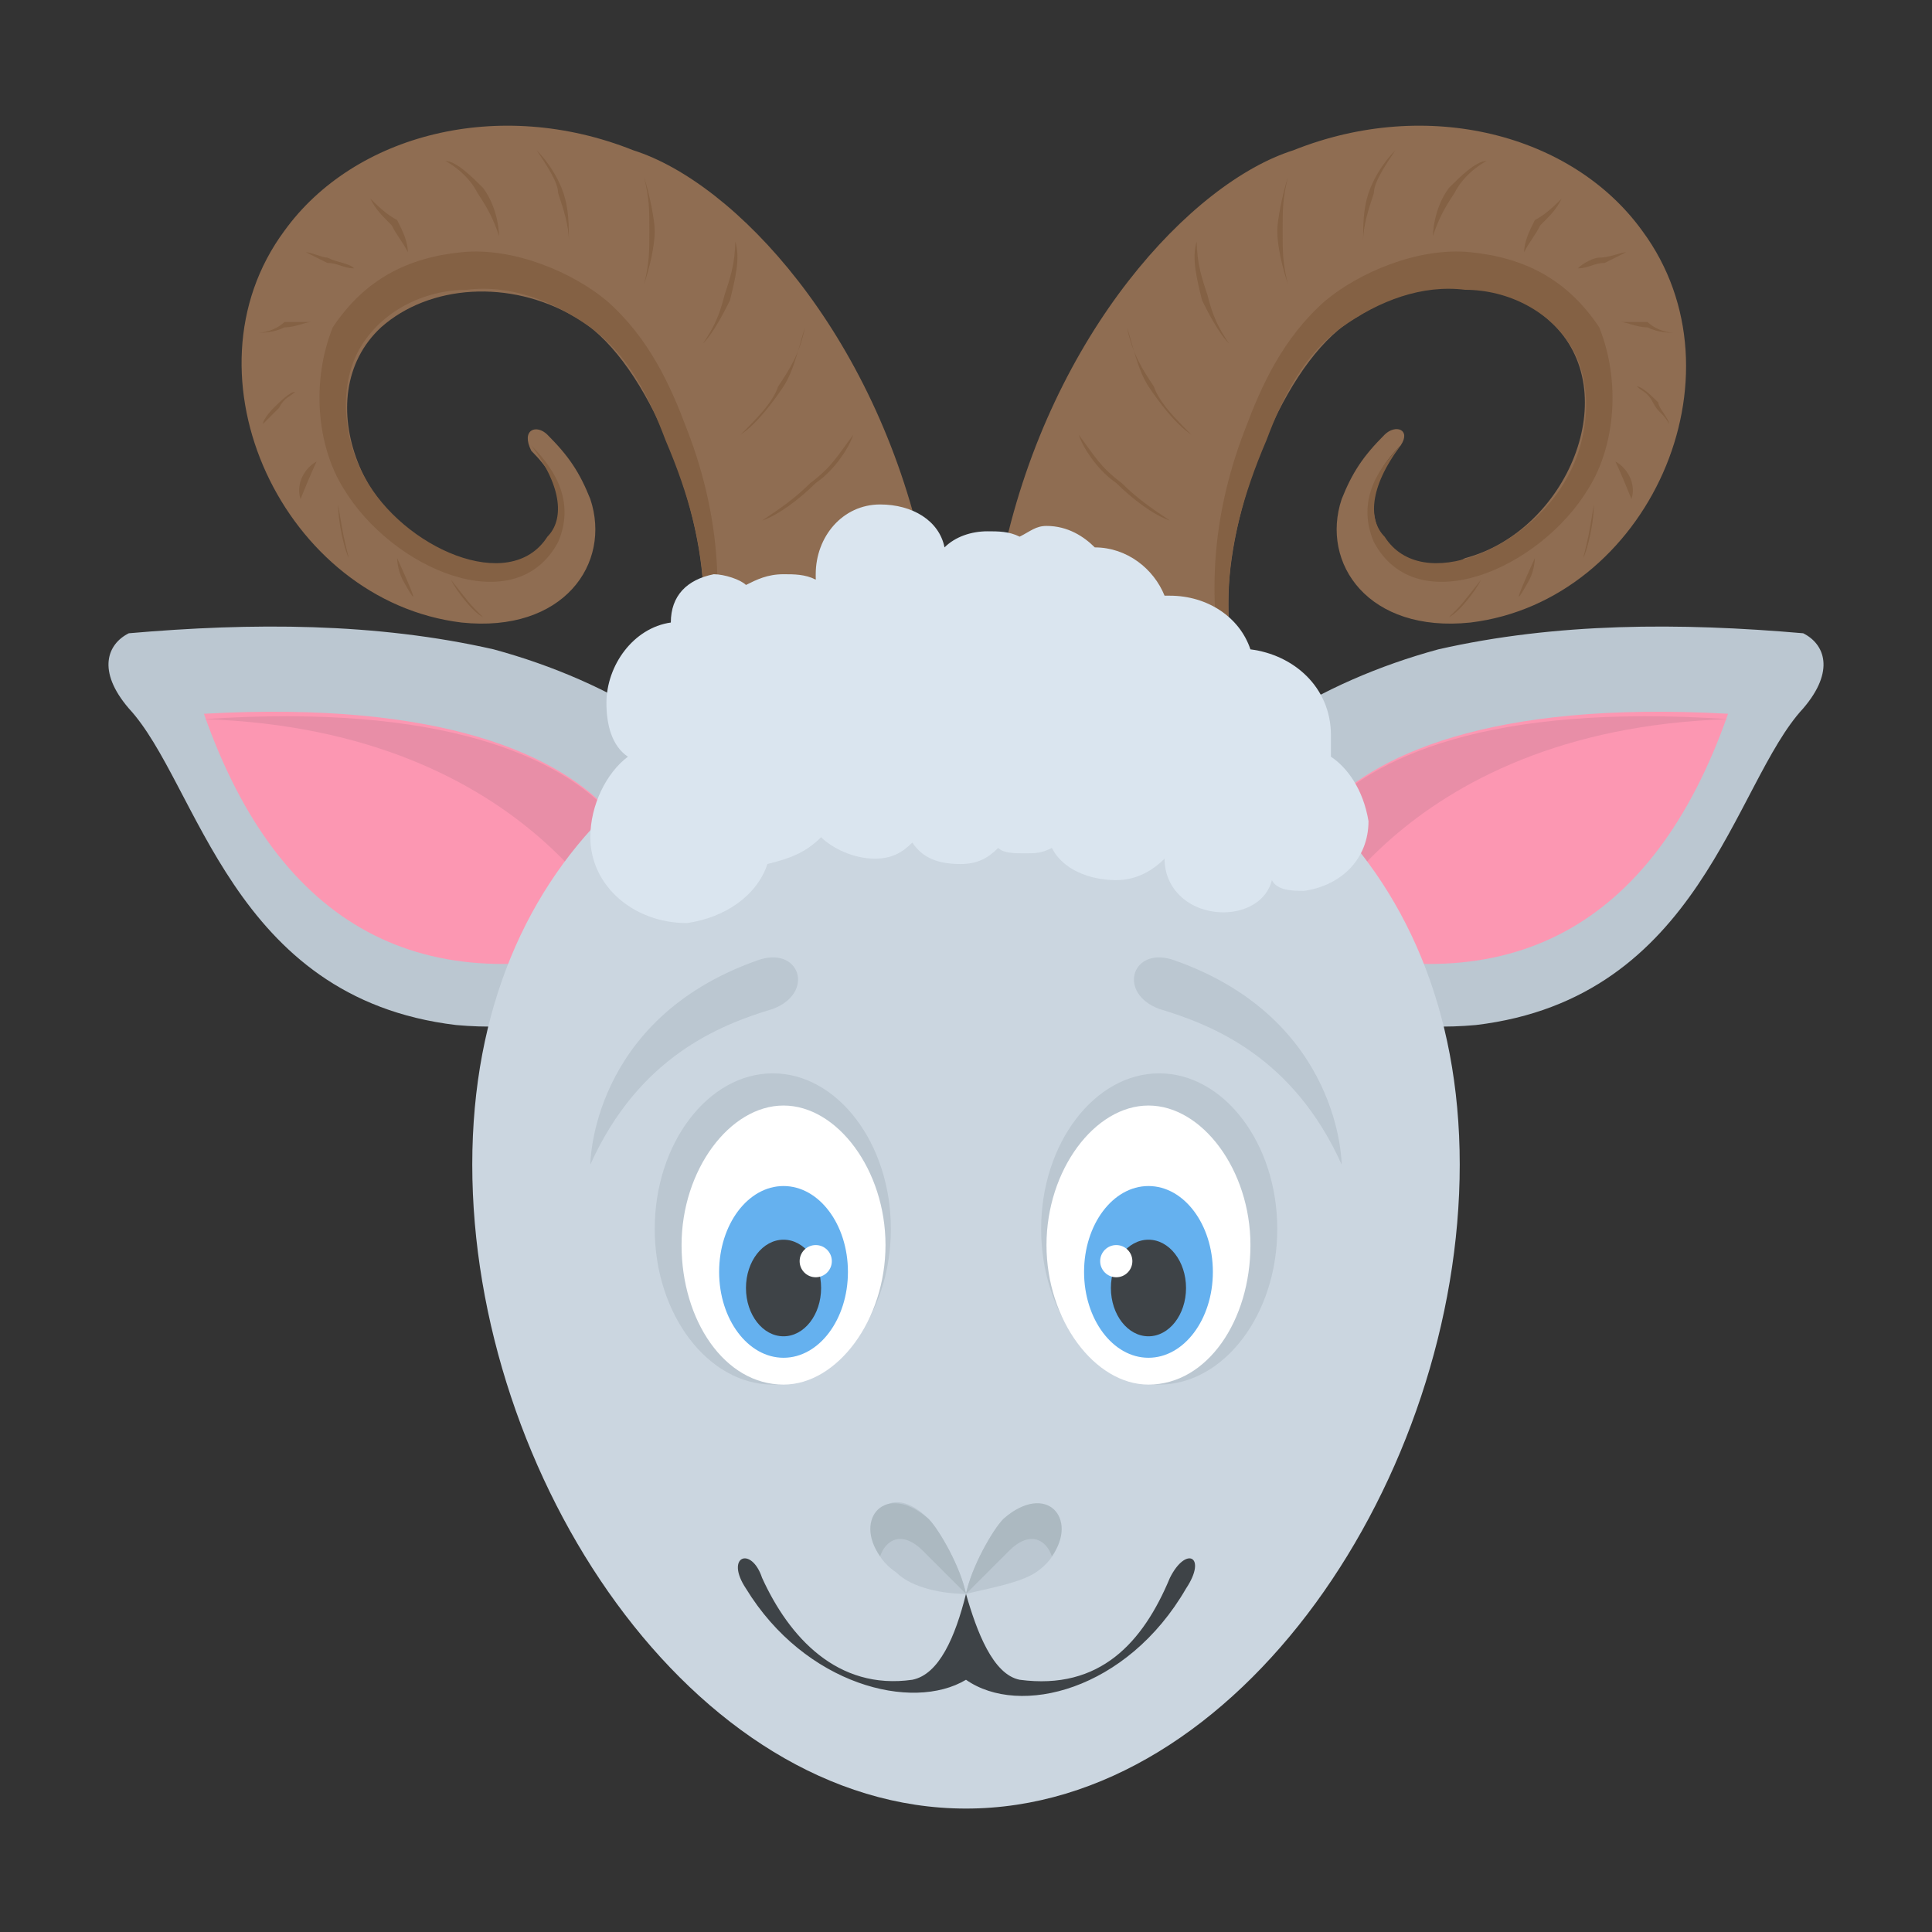 <?xml version="1.0" encoding="utf-8"?>
<!-- Generator: Adobe Illustrator 18.0.0, SVG Export Plug-In . SVG Version: 6.00 Build 0)  -->
<!DOCTYPE svg PUBLIC "-//W3C//DTD SVG 1.1//EN" "http://www.w3.org/Graphics/SVG/1.1/DTD/svg11.dtd">
<svg version="1.1" id="Layer_1" xmlns="http://www.w3.org/2000/svg" xmlns:xlink="http://www.w3.org/1999/xlink" x="0px" y="0px"
	 viewBox="0 0 36 36" enable-background="new 0 0 36 36" xml:space="preserve">
<rect x="0" y="0" width="36" height="36" fill="#333333" stroke="none"/>
<g>
	<g>
		<g>
			<g>
				<g>
					<g>
						<path fill="#8F6D52" d="M18.8,15.2h4.7c0-0.3-0.7-2.5-0.6-4.3c0.1-1.7,1.1-4.3,2.4-5c1.2-0.8,2.8-0.7,3.6,0.1
							c1.4,1.3,0.3,3.9-1.6,4.4c-0.7,0.4-1.8-0.1-1.7-1.1c0-0.4,0.2-0.7,0.5-1C26.3,8,26,7.9,25.8,8.1c-0.4,0.4-0.6,0.7-0.8,1.2
							c-0.4,1.2,0.5,2.5,2.4,2.3c3.3-0.4,5.2-4.6,3.2-7.3c-1.3-1.8-4-2.5-6.5-1.5c-1.9,0.6-4.5,3.4-5.4,7.5
							C18.5,11.9,18.4,13.6,18.8,15.2z"/>
					</g>
				</g>
			</g>
			<g>
				<g>
					<g>
						<path fill="#846144" d="M29.6,9.1c-0.9,1.5-3.2,2.5-4,1c-0.3-0.7,0-1.3,0.5-1.8c-0.6,0.8-0.6,1.4-0.3,1.7
							c0.7,1.1,2.7,0.2,3.4-1.1c0.4-0.7,0.5-1.7,0.1-2.4c-0.4-0.7-1.2-1.1-2-1.1c-0.8-0.1-1.6,0.2-2.3,0.7c-0.7,0.5-1.1,1.3-1.4,2.1
							c-0.9,2.1-0.8,3.4-0.5,4.8c0.1,0.7,0.5,2.2,0.5,2.2c0-0.1-0.5-1.4-0.7-2.2c-0.4-1.5-0.4-3.2,0.3-5c0.3-0.8,0.7-1.7,1.5-2.4
							c0.6-0.5,1.7-1,2.7-0.9c1,0.1,1.8,0.5,2.4,1.4C30.2,7.1,30.1,8.3,29.6,9.1z"/>
					</g>
				</g>
			</g>
			<g>
				<g>
					<g>
						<g>
							<path fill="#846144" d="M19.3,9.7c0.2,0.3,0.7,0.6,1.2,0.9c0.5,0.3,0.8,0.4,1.4,0.6c-0.4-0.1-0.9-0.2-1.4-0.5
								C20.1,10.5,19.6,10.1,19.3,9.7z"/>
						</g>
					</g>
				</g>
				<g>
					<g>
						<g>
							<path fill="#846144" d="M20.1,8.1c0.3,0.4,0.4,0.6,0.8,0.9c0.3,0.3,0.6,0.5,0.9,0.7c-0.3-0.1-0.7-0.4-1-0.7
								C20.5,8.8,20.2,8.4,20.1,8.1z"/>
						</g>
					</g>
					<g>
						<g>
							<path fill="#846144" d="M21,6.1c0.1,0.5,0.3,0.8,0.5,1.1c0.1,0.3,0.4,0.6,0.7,0.9c-0.3-0.2-0.6-0.6-0.8-0.9
								C21.2,6.9,21.1,6.4,21,6.1z"/>
						</g>
					</g>
					<g>
						<g>
							<path fill="#846144" d="M22.3,4.5c0,0.4,0.1,0.7,0.2,1c0.1,0.4,0.2,0.6,0.4,0.9c-0.2-0.2-0.4-0.6-0.5-0.8
								C22.3,5.2,22.2,4.8,22.3,4.5z"/>
						</g>
					</g>
					<g>
						<g>
							<path fill="#846144" d="M24,3.3c-0.1,0.4-0.1,0.6-0.1,1c0,0.4,0,0.6,0.1,1c-0.1-0.3-0.2-0.7-0.2-1C23.8,4.1,23.9,3.6,24,3.3z
								"/>
						</g>
					</g>
					<g>
						<g>
							<path fill="#846144" d="M26,2.8c-0.2,0.3-0.4,0.6-0.4,0.8c-0.1,0.3-0.2,0.6-0.2,0.9c0-0.3,0-0.6,0.1-0.9
								C25.6,3.3,25.8,3,26,2.8z"/>
						</g>
					</g>
					<g>
						<g>
							<path fill="#846144" d="M27.7,3c0,0-0.4,0.2-0.6,0.6c-0.2,0.3-0.3,0.5-0.4,0.8c0,0,0-0.5,0.3-0.9C27.2,3.3,27.5,3,27.7,3z"/>
						</g>
					</g>
					<g>
						<g>
							<path fill="#846144" d="M29.1,3.7C29,3.9,28.9,4,28.7,4.2c-0.1,0.2-0.2,0.3-0.3,0.5c0-0.2,0.1-0.4,0.2-0.6
								C28.8,4,29,3.8,29.1,3.7z"/>
						</g>
					</g>
					<g>
						<g>
							<path fill="#846144" d="M30.3,4.7c-0.2,0.1-0.2,0.1-0.4,0.2C29.7,4.9,29.6,5,29.4,5c0.1-0.1,0.3-0.2,0.4-0.2
								C30,4.8,30.2,4.7,30.3,4.7z"/>
						</g>
					</g>
					<g>
						<g>
							<path fill="#846144" d="M31.2,6.2c-0.1,0-0.3,0-0.5-0.1c-0.2,0-0.4-0.1-0.5-0.1c0.1,0,0.4,0,0.5,0C30.8,6.1,31,6.2,31.2,6.2z
								"/>
						</g>
					</g>
					<g>
						<g>
							<g>
								<path fill="#846144" d="M31.1,7.9c-0.1-0.2-0.2-0.2-0.3-0.4c-0.1-0.2-0.2-0.2-0.3-0.3c0.1,0,0.3,0.2,0.4,0.3
									C30.9,7.6,31.1,7.8,31.1,7.9z"/>
							</g>
						</g>
					</g>
					<g>
						<g>
							<path fill="#846144" d="M30.4,9.3c-0.2-0.5-0.3-0.7-0.3-0.7C30.3,8.7,30.5,9,30.4,9.3z"/>
						</g>
					</g>
					<g>
						<g>
							<path fill="#846144" d="M29.5,10.4c0.1-0.4,0.1-0.4,0.2-1C29.7,9.7,29.6,10.2,29.5,10.4z"/>
						</g>
					</g>
					<g>
						<g>
							<path fill="#846144" d="M28.6,10.4c0,0,0,0.2-0.1,0.4C28,11.7,28.6,10.4,28.6,10.4z"/>
						</g>
					</g>
					<g>
						<g>
							<path fill="#846144" d="M27,11.5c0.3-0.3,0.2-0.2,0.6-0.7C27.5,11,27.2,11.4,27,11.5z"/>
						</g>
					</g>
				</g>
			</g>
		</g>
		<g>
			<g>
				<g>
					<g>
						<path fill="#8F6D52" d="M17.2,15.2h-4.7c0-0.3,0.7-2.5,0.6-4.3c-0.1-1.7-1.1-4.3-2.4-5C9.5,5.2,8,5.3,7.1,6.1
							c-1.4,1.3-0.3,3.9,1.6,4.4c0.7,0.4,1.8-0.1,1.7-1.1c0-0.4-0.2-0.7-0.5-1C9.7,8,10,7.9,10.2,8.1c0.4,0.4,0.6,0.7,0.8,1.2
							c0.4,1.2-0.5,2.5-2.4,2.3C5.3,11.2,3.3,7,5.3,4.3c1.3-1.8,4-2.5,6.5-1.5c1.9,0.6,4.5,3.4,5.4,7.5
							C17.5,11.9,17.6,13.6,17.2,15.2z"/>
					</g>
				</g>
			</g>
			<g>
				<g>
					<g>
						<path fill="#846144" d="M6.4,9.1c0.9,1.5,3.2,2.5,4,1c0.3-0.7,0-1.3-0.5-1.8c0.6,0.8,0.6,1.4,0.3,1.7
							c-0.7,1.1-2.7,0.2-3.4-1.1C6.4,8.2,6.3,7.2,6.7,6.5c0.4-0.7,1.2-1.1,2-1.1c0.8-0.1,1.6,0.2,2.3,0.7c0.7,0.5,1.1,1.3,1.4,2.1
							c0.9,2.1,0.8,3.4,0.5,4.8c-0.1,0.7-0.5,2.2-0.5,2.2c0-0.1,0.5-1.4,0.7-2.2c0.4-1.5,0.4-3.2-0.3-5c-0.3-0.8-0.7-1.7-1.5-2.4
							c-0.6-0.5-1.7-1-2.7-0.9c-1,0.1-1.8,0.5-2.4,1.4C5.8,7.1,5.9,8.3,6.4,9.1z"/>
					</g>
				</g>
			</g>
			<g>
				<g>
					<g>
						<g>
							<path fill="#846144" d="M16.7,9.7c-0.2,0.3-0.7,0.6-1.2,0.9c-0.5,0.3-0.8,0.4-1.4,0.6c0.4-0.1,0.9-0.2,1.4-0.5
								C15.9,10.5,16.4,10.1,16.7,9.7z"/>
						</g>
					</g>
				</g>
				<g>
					<g>
						<g>
							<path fill="#846144" d="M15.9,8.1c-0.3,0.4-0.4,0.6-0.8,0.9c-0.3,0.3-0.6,0.5-0.9,0.7c0.3-0.1,0.7-0.4,1-0.7
								C15.5,8.8,15.8,8.4,15.9,8.1z"/>
						</g>
					</g>
					<g>
						<g>
							<path fill="#846144" d="M15,6.1c-0.1,0.5-0.3,0.8-0.5,1.1c-0.1,0.3-0.4,0.6-0.7,0.9c0.3-0.2,0.6-0.6,0.8-0.9
								C14.8,6.9,14.9,6.4,15,6.1z"/>
						</g>
					</g>
					<g>
						<g>
							<path fill="#846144" d="M13.7,4.5c0,0.4-0.1,0.7-0.2,1c-0.1,0.4-0.2,0.6-0.4,0.9c0.2-0.2,0.4-0.6,0.5-0.8
								C13.7,5.2,13.8,4.8,13.7,4.5z"/>
						</g>
					</g>
					<g>
						<g>
							<path fill="#846144" d="M12,3.3c0.1,0.4,0.1,0.6,0.1,1c0,0.4,0,0.6-0.1,1c0.1-0.3,0.2-0.7,0.2-1C12.2,4.1,12.1,3.6,12,3.3z"
								/>
						</g>
					</g>
					<g>
						<g>
							<path fill="#846144" d="M10,2.8c0.2,0.3,0.4,0.6,0.4,0.8c0.1,0.3,0.2,0.6,0.2,0.9c0-0.3,0-0.6-0.1-0.9
								C10.4,3.3,10.2,3,10,2.8z"/>
						</g>
					</g>
					<g>
						<g>
							<path fill="#846144" d="M8.3,3c0,0,0.4,0.2,0.6,0.6c0.2,0.3,0.3,0.5,0.4,0.8c0,0,0-0.5-0.3-0.9C8.8,3.3,8.5,3,8.3,3z"/>
						</g>
					</g>
					<g>
						<g>
							<path fill="#846144" d="M6.9,3.7C7,3.9,7.1,4,7.3,4.2c0.1,0.2,0.2,0.3,0.3,0.5c0-0.2-0.1-0.4-0.2-0.6C7.2,4,7,3.8,6.9,3.7z"
								/>
						</g>
					</g>
					<g>
						<g>
							<path fill="#846144" d="M5.7,4.7c0.2,0.1,0.2,0.1,0.4,0.2C6.3,4.9,6.4,5,6.6,5C6.5,4.9,6.3,4.9,6.1,4.8
								C6,4.8,5.8,4.7,5.7,4.7z"/>
						</g>
					</g>
					<g>
						<g>
							<path fill="#846144" d="M4.8,6.2c0.1,0,0.3,0,0.5-0.1c0.2,0,0.4-0.1,0.5-0.1c-0.1,0-0.4,0-0.5,0C5.2,6.1,5,6.2,4.8,6.2z"/>
						</g>
					</g>
					<g>
						<g>
							<g>
								<path fill="#846144" d="M4.9,7.9C5,7.8,5.1,7.7,5.2,7.6c0.1-0.2,0.2-0.2,0.3-0.3c-0.1,0-0.3,0.2-0.4,0.3
									C5.1,7.6,4.9,7.8,4.9,7.9z"/>
							</g>
						</g>
					</g>
					<g>
						<g>
							<path fill="#846144" d="M5.6,9.3c0.2-0.5,0.3-0.7,0.3-0.7C5.7,8.7,5.5,9,5.6,9.3z"/>
						</g>
					</g>
					<g>
						<g>
							<path fill="#846144" d="M6.5,10.4c-0.1-0.4-0.1-0.4-0.2-1C6.3,9.7,6.4,10.2,6.5,10.4z"/>
						</g>
					</g>
					<g>
						<g>
							<path fill="#846144" d="M7.4,10.4c0,0,0,0.2,0.1,0.4C8,11.7,7.4,10.4,7.4,10.4z"/>
						</g>
					</g>
					<g>
						<g>
							<path fill="#846144" d="M9,11.5c-0.3-0.3-0.2-0.2-0.6-0.7C8.5,11,8.8,11.4,9,11.5z"/>
						</g>
					</g>
				</g>
			</g>
		</g>
	</g>
	<g>
		<g>
			<g>
				<g>
					<g>
						<g>
							<path fill="#BBC7D1" d="M33.6,13.2c-1.3,1.4-1.9,5.4-6.1,5.9c-2.2,0.2-4.3-0.6-6.3-3.2c1.4-2,3.4-3.2,5.6-3.8
								c2.2-0.5,4.5-0.5,6.8-0.3C34,12,34.2,12.5,33.6,13.2z"/>
						</g>
					</g>
				</g>
				<g>
					<g>
						<g>
							<g>
								<path fill="#FC97B2" d="M32.2,13.3c-1.4,4-4.1,5.4-7.9,4.3C23.4,17.4,23.3,12.8,32.2,13.3z"/>
							</g>
						</g>
					</g>
					<g>
						<g>
							<path fill="#E88EA7" d="M24.3,17.7c0,0,1.7-4.1,7.9-4.3C23.3,12.8,23.4,17.4,24.3,17.7z"/>
						</g>
					</g>
				</g>
			</g>
			<g>
				<g>
					<g>
						<g>
							<path fill="#BBC7D1" d="M2.4,13.2c1.3,1.4,1.9,5.4,6.1,5.9c2.2,0.2,4.3-0.6,6.3-3.2c-1.4-2-3.4-3.2-5.6-3.8
								c-2.2-0.5-4.5-0.5-6.8-0.3C2,12,1.8,12.5,2.4,13.2z"/>
						</g>
					</g>
				</g>
				<g>
					<g>
						<g>
							<g>
								<path fill="#FC97B2" d="M3.8,13.3c1.4,4,4.1,5.4,7.9,4.3C12.6,17.4,12.7,12.8,3.8,13.3z"/>
							</g>
						</g>
					</g>
					<g>
						<g>
							<path fill="#E88EA7" d="M11.7,17.7c0,0-1.7-4.1-7.9-4.3C12.7,12.8,12.6,17.4,11.7,17.7z"/>
						</g>
					</g>
				</g>
			</g>
		</g>
		<g>
			<g>
				<g>
					<path fill="#CBD6E0" d="M27.2,21.7c0,5.8-4.1,12-9.2,12c-5.1,0-9.2-6.2-9.2-12s4.1-9.1,9.2-9.1C23.1,12.6,27.2,15.9,27.2,21.7z
						"/>
				</g>
			</g>
		</g>
		<g>
			<g>
				<g>
					<path fill="#DAE5EF" d="M25.5,15.3c0,0.7-0.5,1.2-1.2,1.3c-0.2,0-0.5,0-0.6-0.2c-0.1,0.4-0.5,0.6-0.9,0.6c-0.6,0-1.1-0.4-1.1-1
						c-0.2,0.2-0.5,0.4-0.9,0.4c-0.5,0-1-0.2-1.2-0.6c-0.2,0.1-0.3,0.1-0.5,0.1c-0.2,0-0.4,0-0.5-0.1c-0.2,0.2-0.4,0.3-0.7,0.3
						c-0.4,0-0.7-0.1-0.9-0.4c-0.2,0.2-0.4,0.3-0.7,0.3c-0.4,0-0.8-0.2-1-0.4c-0.3,0.3-0.6,0.4-1,0.5l0,0c-0.2,0.6-0.8,1-1.5,1.1
						c-1,0-1.8-0.7-1.8-1.6c0-0.6,0.3-1.2,0.7-1.5c-0.3-0.2-0.4-0.6-0.4-1c0-0.7,0.5-1.4,1.2-1.5c0,0,0,0,0,0c0-0.5,0.3-0.8,0.8-0.9
						c0.2,0,0.5,0.1,0.6,0.2c0.2-0.1,0.4-0.2,0.7-0.2c0.2,0,0.4,0,0.6,0.1c0,0,0-0.1,0-0.1c0-0.7,0.5-1.3,1.2-1.3
						c0.6,0,1.1,0.3,1.2,0.8c0.2-0.2,0.5-0.3,0.8-0.3c0.2,0,0.4,0,0.6,0.1l0,0c0.2-0.1,0.3-0.2,0.5-0.2c0.4,0,0.7,0.2,0.9,0.4
						c0,0,0,0,0,0c0.6,0,1.1,0.4,1.3,0.9c0,0,0.1,0,0.1,0c0.7,0,1.3,0.4,1.5,1c0.8,0.1,1.5,0.7,1.5,1.6c0,0.1,0,0.3,0,0.4
						C25.1,14.3,25.4,14.7,25.5,15.3z"/>
				</g>
			</g>
		</g>
		<g>
			<g>
				<g>
					<g>
						<g>
							<path fill="#BBC7D1" d="M16.6,22.9c0,1.6-1,2.9-2.2,2.9c-1.2,0-2.2-1.3-2.2-2.9c0-1.6,1-2.9,2.2-2.9
								C15.6,20,16.6,21.3,16.6,22.9z"/>
						</g>
					</g>
				</g>
				<g>
					<g>
						<g>
							<path fill="#FFFFFF" d="M16.5,23.2c0,1.4-0.9,2.6-1.9,2.6c-1.1,0-1.9-1.2-1.9-2.6c0-1.4,0.9-2.6,1.9-2.6
								C15.6,20.6,16.5,21.8,16.5,23.2z"/>
						</g>
					</g>
				</g>
				<g>
					<g>
						<g>
							<ellipse fill="#65B1EF" cx="14.6" cy="23.7" rx="1.2" ry="1.6"/>
						</g>
					</g>
				</g>
				<g>
					<g>
						<g>
							<ellipse fill="#3E4347" cx="14.6" cy="24" rx="0.7" ry="0.9"/>
						</g>
					</g>
				</g>
				<g>
					<g>
						<g>
							<circle fill="#FFFFFF" cx="15.2" cy="23.5" r="0.3"/>
						</g>
					</g>
				</g>
			</g>
			<g>
				<g>
					<g>
						<g>
							<path fill="#BBC7D1" d="M19.4,22.9c0,1.6,1,2.9,2.2,2.9c1.2,0,2.2-1.3,2.2-2.9c0-1.6-1-2.9-2.2-2.9
								C20.4,20,19.4,21.3,19.4,22.9z"/>
						</g>
					</g>
				</g>
				<g>
					<g>
						<g>
							<path fill="#FFFFFF" d="M19.5,23.2c0,1.4,0.9,2.6,1.9,2.6c1.1,0,1.9-1.2,1.9-2.6c0-1.4-0.9-2.6-1.9-2.6
								C20.4,20.6,19.5,21.8,19.5,23.2z"/>
						</g>
					</g>
				</g>
				<g>
					<g>
						<g>
							<ellipse fill="#65B1EF" cx="21.4" cy="23.7" rx="1.2" ry="1.6"/>
						</g>
					</g>
				</g>
				<g>
					<g>
						<g>
							<ellipse fill="#3E4347" cx="21.4" cy="24" rx="0.7" ry="0.9"/>
						</g>
					</g>
				</g>
				<g>
					<g>
						<g>
							<circle fill="#FFFFFF" cx="20.8" cy="23.5" r="0.3"/>
						</g>
					</g>
				</g>
			</g>
		</g>
		<g>
			<g>
				<g>
					<g>
						<path fill="#BBC7D1" d="M21.9,17.9c-0.8-0.3-1.1,0.6-0.3,0.9c1,0.3,2.5,0.9,3.4,2.9C25,21.7,25,19,21.9,17.9z"/>
					</g>
				</g>
			</g>
			<g>
				<g>
					<g>
						<path fill="#BBC7D1" d="M14.1,17.9c0.8-0.3,1.1,0.6,0.3,0.9c-1,0.3-2.5,0.9-3.4,2.9C11,21.7,11,19,14.1,17.9z"/>
					</g>
				</g>
			</g>
		</g>
		<g>
			<g>
				<g>
					<g>
						<path fill="#3E4347" d="M22.1,29.6C21,31.5,19,32,18,31.3c-1,0.6-3,0.1-4.1-1.7c-0.4-0.6,0.1-0.8,0.3-0.2
							c0.5,1.1,1.4,2.1,2.8,1.9c0.5-0.1,0.8-0.8,1-1.6c0.2,0.7,0.5,1.5,1,1.6c1.5,0.2,2.3-0.7,2.8-1.9C22.1,28.8,22.5,29,22.1,29.6z
							"/>
					</g>
				</g>
			</g>
		</g>
		<g>
			<g>
				<g>
					<g>
						<g>
							<path fill="#BBC7D1" d="M18.7,28.3c0.9-0.8,1.5,0.4,0.6,1c-0.3,0.2-0.9,0.3-1.3,0.4C18.1,29.2,18.5,28.5,18.7,28.3z"/>
						</g>
					</g>
				</g>
				<g>
					<g>
						<g>
							<path fill="#ACB9C1" d="M19.6,29c-0.1-0.3-0.4-0.5-0.8-0.1c-0.2,0.2-0.7,0.7-0.8,0.8c0.1-0.5,0.5-1.2,0.7-1.4
								C19.5,27.6,20.1,28.3,19.6,29z"/>
						</g>
					</g>
				</g>
			</g>
			<g>
				<g>
					<g>
						<g>
							<path fill="#BBC7D1" d="M18,29.7c-0.4,0-1-0.1-1.3-0.4c-0.9-0.6-0.3-1.9,0.6-1C17.5,28.5,17.9,29.2,18,29.7z"/>
						</g>
					</g>
				</g>
				<g>
					<g>
						<g>
							<path fill="#ACB9C1" d="M16.4,29c0.1-0.3,0.4-0.5,0.8-0.1c0.2,0.2,0.7,0.7,0.8,0.8c-0.1-0.5-0.5-1.2-0.7-1.4
								C16.5,27.6,15.9,28.3,16.4,29z"/>
						</g>
					</g>
				</g>
			</g>
		</g>
	</g>
</g>
</svg>
